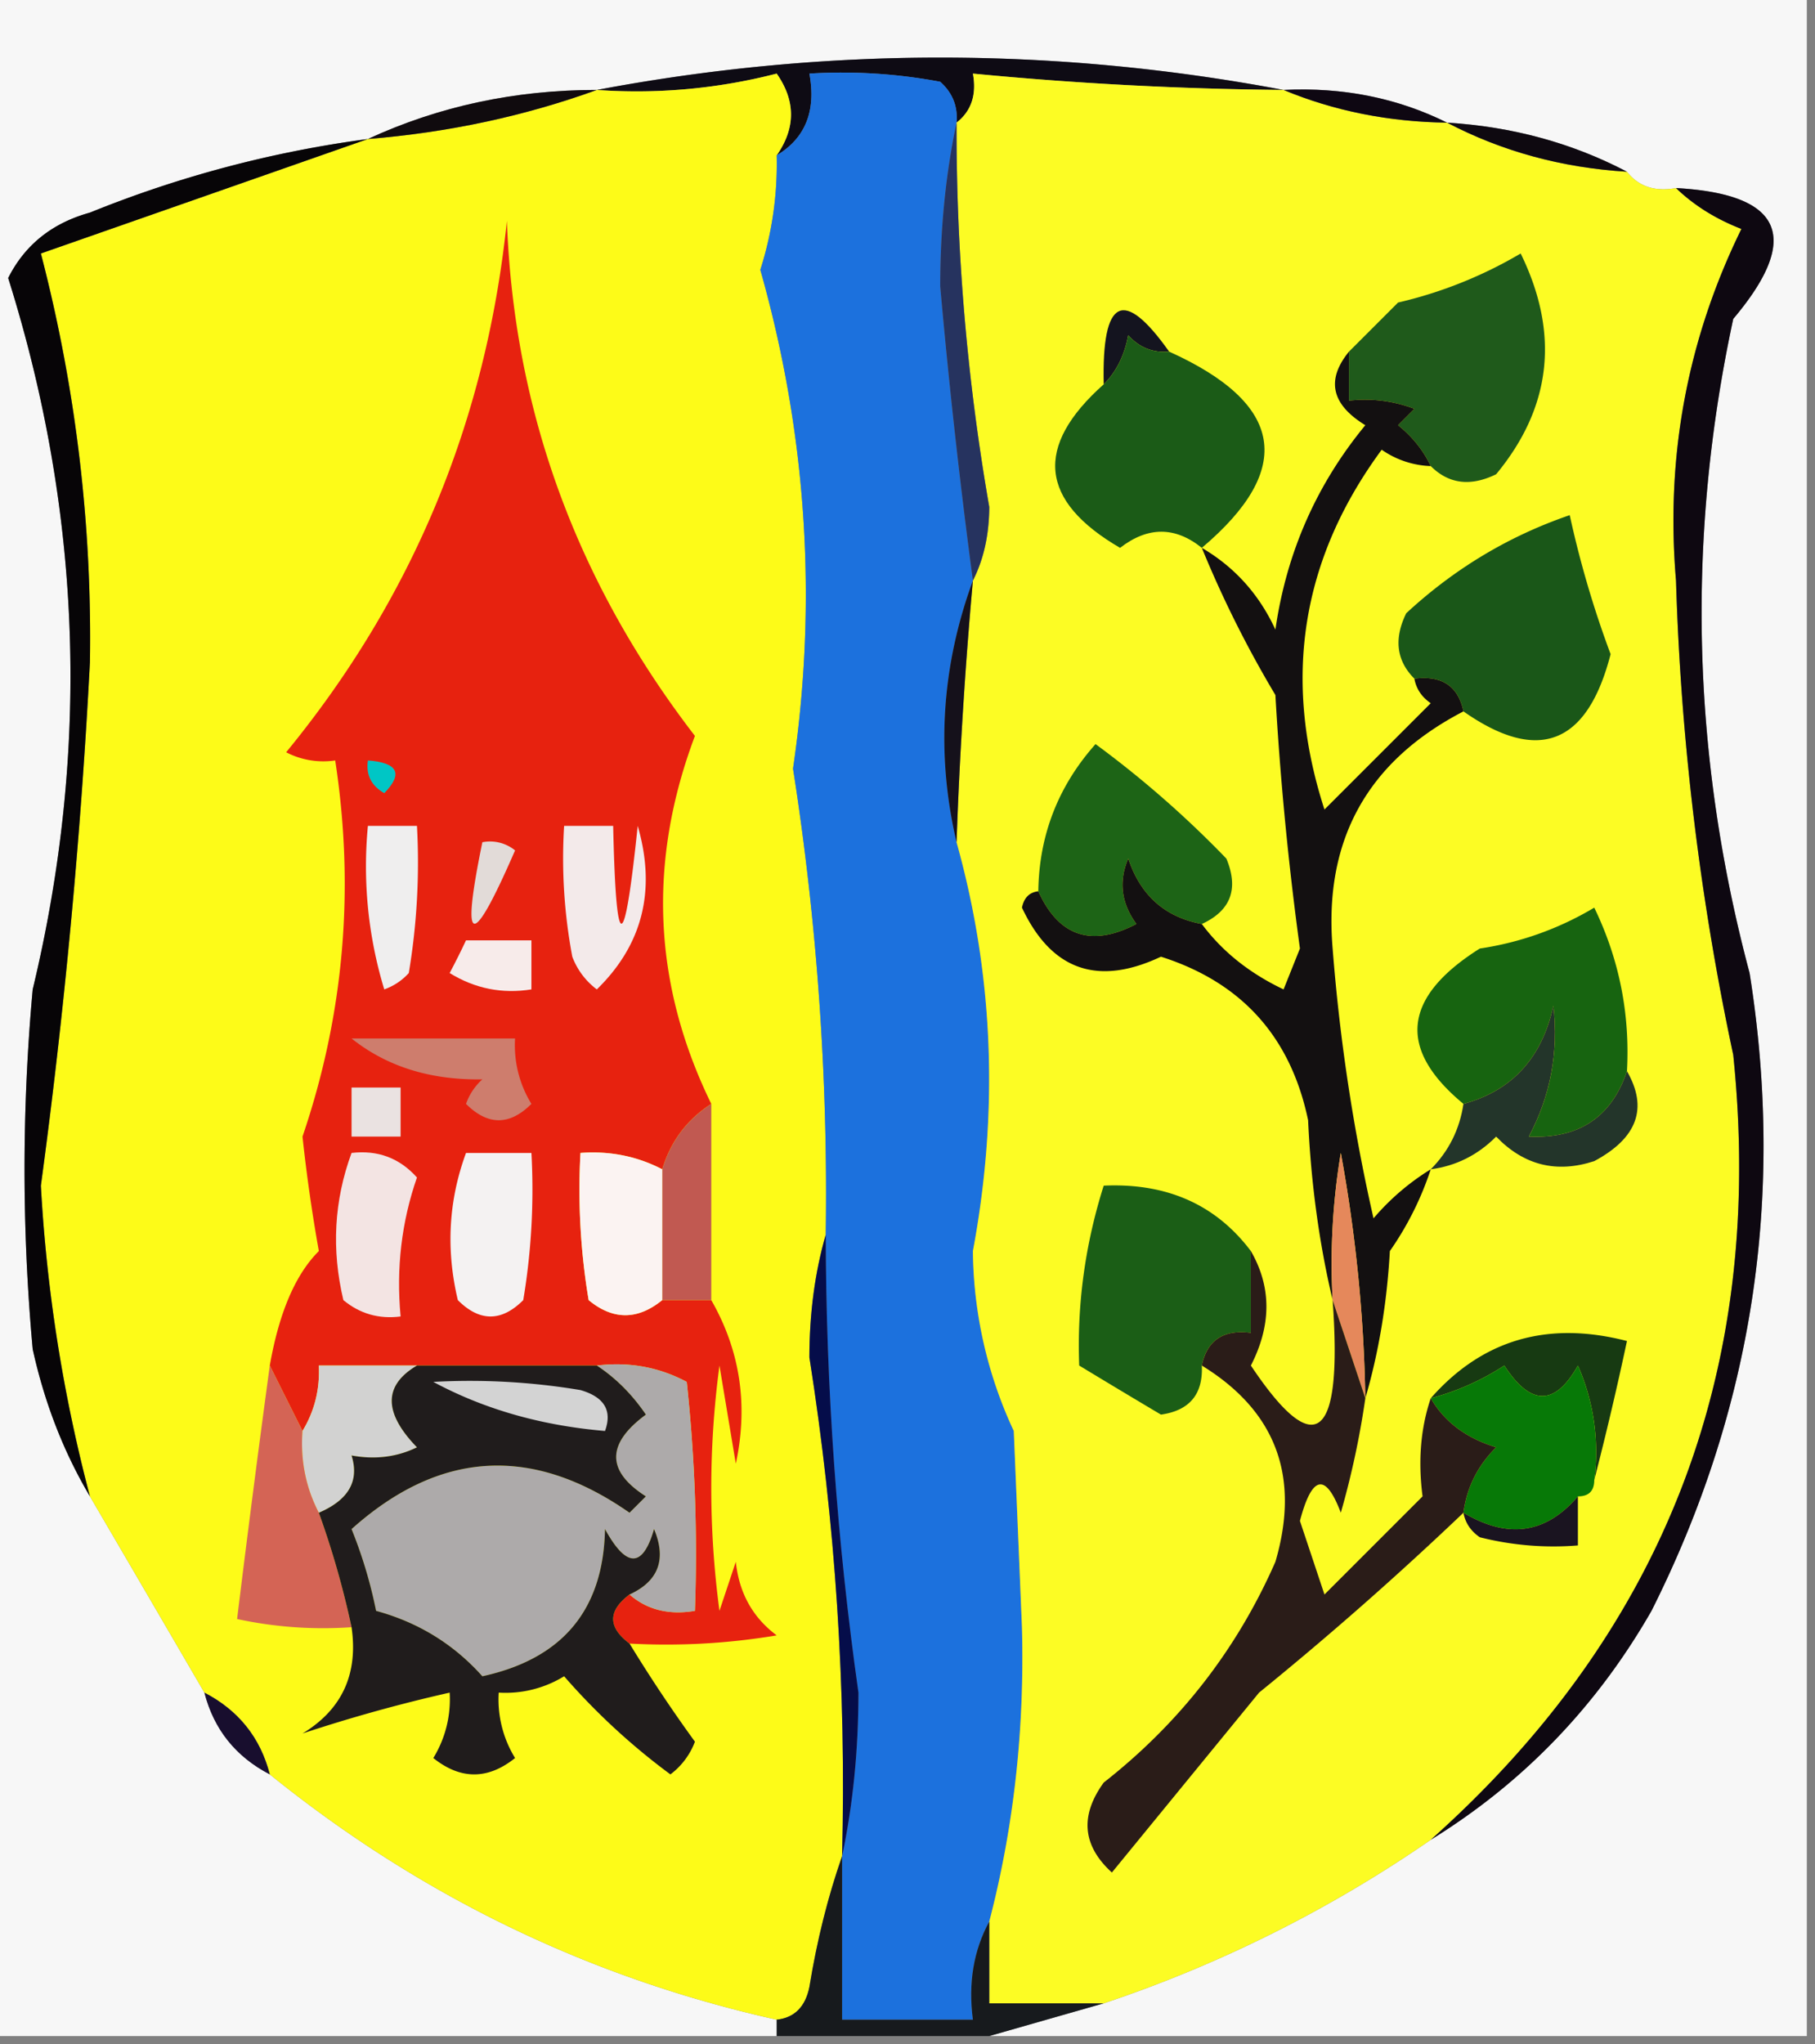 <svg xmlns="http://www.w3.org/2000/svg" width="111" height="125" style="shape-rendering:geometricPrecision;text-rendering:geometricPrecision;image-rendering:optimizeQuality;fill-rule:evenodd;clip-rule:evenodd"><rect width="100%" height="100%" fill="#808080" stroke="none"/><path style="opacity:1" fill="#f7f7f7" d="M-.5-.5h111v125h-50l7-2a79.51 79.51 0 0 0 20-10c5.647-3.482 10.147-8.149 13.5-14 6.179-12.296 8.179-25.296 6-39-3.545-13.297-3.878-26.63-1-40 4.2-4.973 3.033-7.64-3.5-8-1.291.237-2.291-.096-3-1-3.354-1.758-7.021-2.758-11-3-3.044-1.511-6.378-2.178-10-2-14.002-2.638-28.002-2.638-42 0-5-.002-9.667.998-14 3a69.682 69.682 0 0 0-17 4.5c-2.313.64-3.98 1.974-5 4C5.016 31.362 5.516 45.862 2 60.5a121.25 121.25 0 0 0 0 22c.725 3.29 1.892 6.29 3.5 9 2.318 3.965 4.652 7.965 7 12 .58 2.249 1.913 3.915 4 5 9.218 7.443 19.551 12.443 31 15v1h-48V-.5z"/><path style="opacity:1" fill="#0e0b14" d="M78.5 5.5a218.117 218.117 0 0 1-19-1c.237 1.291-.096 2.291-1 3 .086-.996-.248-1.83-1-2.5a32.437 32.437 0 0 0-8-.5c.423 2.281-.244 3.948-2 5 1.166-1.666 1.166-3.333 0-5a34.3 34.3 0 0 1-11 1c13.998-2.638 27.998-2.638 42 0z"/><path style="opacity:1" fill="#fdfb18" d="M47.5 9.5a21.332 21.332 0 0 1-1 7c2.838 10.038 3.505 20.204 2 30.5a168.04 168.04 0 0 1 2 28.5c-.664 2.31-.997 4.81-1 7.5a167.948 167.948 0 0 1 2 30.5c-.869 2.484-1.536 5.151-2 8-.247 1.213-.914 1.88-2 2-11.449-2.557-21.782-7.557-31-15-.58-2.249-1.913-3.915-4-5a6495.147 6495.147 0 0 0-7-12 94.617 94.617 0 0 1-3-19 391.388 391.388 0 0 0 3-32 93.27 93.27 0 0 0-3-25c6.74-2.357 13.407-4.69 20-7 4.912-.398 9.578-1.398 14-3a34.3 34.3 0 0 0 11-1c1.166 1.667 1.166 3.334 0 5z"/><path style="opacity:1" fill="#1c71dd" d="M58.5 7.5c-.665 3.15-.998 6.482-1 10a410.707 410.707 0 0 0 2 18c-1.928 5.267-2.261 10.6-1 16 2.265 8.108 2.599 16.441 1 25 .047 3.855.88 7.521 2.5 11l.5 12c.167 6.24-.5 12.24-2 18-.961 1.765-1.295 3.765-1 6h-8v-10c.665-3.149.998-6.482 1-10a201.855 201.855 0 0 1-2-28 168.04 168.04 0 0 0-2-28.5c1.505-10.296.838-20.462-2-30.5a21.332 21.332 0 0 0 1-7c1.756-1.052 2.423-2.719 2-5a32.437 32.437 0 0 1 8 .5c.752.67 1.086 1.504 1 2.5z"/><path style="opacity:1" fill="#fcfc24" d="M78.5 5.5c3.088 1.285 6.422 1.951 10 2 3.354 1.758 7.021 2.758 11 3 .709.904 1.709 1.237 3 1 1.1 1.059 2.434 1.892 4 2.5-3.312 6.757-4.645 13.924-4 21.5a162.256 162.256 0 0 0 3.5 29c1.983 19.23-4.184 35.23-18.5 48a79.51 79.51 0 0 1-20 10h-7v-5c1.5-5.76 2.167-11.76 2-18l-.5-12a26.542 26.542 0 0 1-2.5-11c1.599-8.559 1.265-16.892-1-25 .187-5.345.52-10.678 1-16 .658-1.293.992-2.793 1-4.5a134.222 134.222 0 0 1-2-23.5c.904-.709 1.237-1.709 1-3 6.315.61 12.649.943 19 1z"/><path style="opacity:1" fill="#0e0712" d="M78.5 5.5c3.622-.178 6.956.489 10 2-3.578-.049-6.912-.715-10-2z"/><path style="opacity:1" fill="#100b0e" d="M36.5 5.5c-4.422 1.602-9.088 2.602-14 3 4.333-2.002 9-3.002 14-3z"/><path style="opacity:1" fill="#0e0910" d="M88.5 7.5c3.979.242 7.646 1.242 11 3-3.979-.242-7.646-1.242-11-3z"/><path style="opacity:1" fill="#14141f" d="M71.5 21.5c-.996.086-1.83-.248-2.5-1-.232 1.238-.732 2.238-1.5 3-.123-5.274 1.21-5.941 4-2z"/><path style="opacity:1" fill="#1f5a1b" d="M87.5 28.5c-.453-.958-1.12-1.792-2-2.5l1-1a8.434 8.434 0 0 0-4-.5v-3l3-3a26.551 26.551 0 0 0 7.5-3c2.394 4.895 1.894 9.395-1.5 13.5-1.566.765-2.9.598-4-.5z"/><path style="opacity:1" fill="#0e0811" d="M102.5 11.5c6.533.36 7.7 3.027 3.5 8-2.878 13.37-2.545 26.703 1 40 2.179 13.704.179 26.704-6 39-3.353 5.851-7.853 10.518-13.5 14 14.316-12.77 20.483-28.77 18.5-48a162.256 162.256 0 0 1-3.5-29c-.645-7.576.688-14.743 4-21.5-1.566-.608-2.9-1.441-4-2.5z"/><path style="opacity:1" fill="#1b5b17" d="M71.5 21.5c7.04 3.177 7.707 7.177 2 12-1.635-1.315-3.301-1.315-5 0-4.933-2.87-5.266-6.203-1-10 .768-.762 1.268-1.762 1.5-3 .67.752 1.504 1.086 2.5 1z"/><path style="opacity:1" fill="#e7220f" d="M43.5 67.5c-1.478.948-2.478 2.28-3 4-1.542-.8-3.209-1.134-5-1a40.936 40.936 0 0 0 .5 9c1.49 1.228 2.99 1.228 4.5 0h3c1.769 3.092 2.269 6.425 1.5 10l-1-6c-.667 5-.667 10 0 15l1-3c.2 1.903 1.032 3.403 2.5 4.5a40.911 40.911 0 0 1-9 .5c-1.333-1-1.333-2 0-3 1.068.934 2.401 1.268 4 1 .166-4.678 0-9.345-.5-14-1.7-.906-3.533-1.24-5.5-1h-17c.067 1.459-.266 2.792-1 4l-2-4c.567-3.237 1.567-5.57 3-7a100.802 100.802 0 0 1-1-7c2.54-7.461 3.206-15.128 2-23a4.932 4.932 0 0 1-3-.5c7.735-9.43 12.235-20.263 13.5-32.5.424 11.593 4.257 22.093 11.5 31.5-2.898 7.7-2.565 15.2 1 22.5z"/><path style="opacity:1" fill="#26335f" d="M58.5 7.5c-.023 7.89.644 15.723 2 23.5-.008 1.707-.342 3.207-1 4.5a410.707 410.707 0 0 1-2-18c.002-3.518.335-6.85 1-10z"/><path style="opacity:1" fill="#070507" d="M22.5 8.5c-6.593 2.31-13.26 4.643-20 7a93.27 93.27 0 0 1 3 25 391.388 391.388 0 0 1-3 32 94.617 94.617 0 0 0 3 19c-1.608-2.71-2.775-5.71-3.5-9a121.25 121.25 0 0 1 0-22C5.516 45.862 5.016 31.362.5 17c1.02-2.026 2.687-3.36 5-4a69.682 69.682 0 0 1 17-4.5z"/><path style="opacity:1" fill="#1a5718" d="M89.5 43.5c-.321-1.548-1.321-2.215-3-2-1.098-1.1-1.265-2.434-.5-4 2.942-2.725 6.275-4.725 10-6a62.103 62.103 0 0 0 2.5 8.5c-1.426 5.538-4.426 6.705-9 3.5z"/><path style="opacity:1" fill="#15111b" d="M59.5 35.5a291.011 291.011 0 0 0-1 16c-1.261-5.4-.928-10.733 1-16z"/><path style="opacity:1" fill="#00c6c5" d="M22.5 46.5c1.837.14 2.17.806 1 2-.797-.457-1.13-1.124-1-2z"/><path style="opacity:1" fill="#1d6416" d="M73.5 56.5c-2.252-.416-3.752-1.749-4.5-4-.595 1.399-.428 2.732.5 4-2.746 1.433-4.746.767-6-2 .047-3.428 1.213-6.428 3.5-9a62.748 62.748 0 0 1 8 7c.773 1.852.273 3.186-1.5 4z"/><path style="opacity:1" fill="#131011" d="M82.5 21.5v3a8.434 8.434 0 0 1 4 .5l-1 1c.88.708 1.547 1.542 2 2.5a5.576 5.576 0 0 1-3-1c-4.92 6.68-6.087 14.013-3.5 22l6.5-6.5c-.556-.383-.89-.883-1-1.5 1.679-.215 2.679.452 3 2-5.89 3.057-8.557 7.89-8 14.5A114.201 114.201 0 0 0 84 74.5a14.692 14.692 0 0 1 3.5-3 19.16 19.16 0 0 1-2.5 5c-.18 3.195-.68 6.195-1.5 9a91.69 91.69 0 0 0-1.5-15 40.936 40.936 0 0 0-.5 9c-.823-3.477-1.323-7.144-1.5-11-1.063-5.097-4.063-8.43-9-10-3.871 1.826-6.704.826-8.5-3 .124-.607.457-.94 1-1 1.254 2.767 3.254 3.433 6 2-.928-1.268-1.095-2.601-.5-4 .748 2.251 2.248 3.584 4.5 4 1.247 1.678 2.914 3.011 5 4l1-2.5A197.47 197.47 0 0 1 78 42.5a67.26 67.26 0 0 1-4.5-9c2.004 1.173 3.504 2.84 4.5 5 .677-4.705 2.51-8.872 5.5-12.5-2.079-1.27-2.412-2.77-1-4.5z"/><path style="opacity:1" fill="#efeeee" d="M22.5 50.5h3a40.936 40.936 0 0 1-.5 9c-.414.457-.914.79-1.5 1a25.87 25.87 0 0 1-1-10z"/><path style="opacity:1" fill="#f3eaea" d="M34.5 50.5h3c.174 7.973.674 7.973 1.5 0 1.138 3.93.305 7.264-2.5 10a4.452 4.452 0 0 1-1.5-2 32.437 32.437 0 0 1-.5-8z"/><path style="opacity:1" fill="#e2dbd8" d="M29.5 51.5a2.428 2.428 0 0 1 2 .5c-2.666 6.139-3.332 5.972-2-.5z"/><path style="opacity:1" fill="#f7ebea" d="M28.5 57.5h4v3c-1.788.285-3.455-.048-5-1 .363-.684.696-1.35 1-2z"/><path style="opacity:1" fill="#176410" d="M99.5 65.5c-.946 2.813-2.946 4.146-6 4 1.326-2.501 1.826-5.168 1.5-8-.697 3.192-2.53 5.192-5.5 6-4.059-3.355-3.725-6.521 1-9.5a19.054 19.054 0 0 0 7-2.5c1.526 3.154 2.192 6.487 2 10z"/><path style="opacity:1" fill="#ce7d6d" d="M21.5 63.5h10a6.845 6.845 0 0 0 1 4c-1.333 1.333-2.667 1.333-4 0a3.646 3.646 0 0 1 1-1.5c-3.175.053-5.842-.78-8-2.5z"/><path style="opacity:1" fill="#eae2e1" d="M21.5 66.5h3v3h-3v-3z"/><path style="opacity:1" fill="#c15951" d="M43.5 67.5v12h-3v-8c.522-1.72 1.522-3.052 3-4z"/><path style="opacity:1" fill="#23352a" d="M99.5 65.5c1.303 2.257.636 4.09-2 5.5-2.309.756-4.309.256-6-1.5-1.122 1.13-2.456 1.797-4 2 1.1-1.105 1.767-2.438 2-4 2.97-.808 4.803-2.808 5.5-6 .326 2.832-.174 5.499-1.5 8 3.054.146 5.054-1.187 6-4z"/><path style="opacity:1" fill="#f4f2f2" d="M28.5 70.5h4a40.936 40.936 0 0 1-.5 9c-1.333 1.333-2.667 1.333-4 0-.736-3.092-.57-6.092.5-9z"/><path style="opacity:1" fill="#fbf3f2" d="M40.5 71.5v8c-1.51 1.228-3.01 1.228-4.5 0a40.936 40.936 0 0 1-.5-9c1.791-.134 3.458.2 5 1z"/><path style="opacity:1" fill="#f3e4e3" d="M21.5 70.5c1.603-.188 2.937.312 4 1.5-.944 2.72-1.277 5.552-1 8.5-1.322.17-2.489-.163-3.5-1-.736-3.092-.57-6.092.5-9z"/><path style="opacity:1" fill="#1b5e16" d="M76.5 76.5v5c-1.679-.215-2.679.452-3 2 .082 1.752-.75 2.752-2.5 3a673.63 673.63 0 0 1-5-3c-.14-3.734.36-7.4 1.5-11 3.86-.174 6.86 1.16 9 4z"/><path style="opacity:1" fill="#e5885b" d="m83.5 85.5-2-6a40.936 40.936 0 0 1 .5-9 91.69 91.69 0 0 1 1.5 15z"/><path style="opacity:1" fill="#d2d2d1" d="M25.5 83.5c-2.054 1.212-2.054 2.879 0 5-1.216.596-2.55.763-4 .5.489 1.552-.178 2.719-2 3.5-.8-1.542-1.134-3.209-1-5 .734-1.208 1.067-2.541 1-4h6z"/><path style="opacity:1" fill="#173a12" d="M97.5 90.5a13.117 13.117 0 0 0-1-7c-1.394 2.484-2.894 2.484-4.5 0a15.416 15.416 0 0 1-4.5 2c3.156-3.586 7.156-4.753 12-3.5a206.168 206.168 0 0 1-2 8.5z"/><path style="opacity:1" fill="#077907" d="M97.5 90.5c0 .667-.333 1-1 1-1.951 2.292-4.284 2.625-7 1 .203-1.544.87-2.878 2-4-1.832-.557-3.165-1.557-4-3a15.416 15.416 0 0 0 4.5-2c1.606 2.484 3.106 2.484 4.5 0a13.117 13.117 0 0 1 1 7z"/><path style="opacity:1" fill="#d46455" d="m16.5 83.5 2 4c-.134 1.791.2 3.458 1 5a54.285 54.285 0 0 1 2 7 24.939 24.939 0 0 1-7-.5c.645-5.267 1.312-10.433 2-15.5z"/><path style="opacity:1" fill="#adaaaa" d="M36.5 83.5c1.967-.24 3.8.094 5.5 1 .5 4.655.666 9.322.5 14-1.599.268-2.932-.066-4-1 1.773-.814 2.273-2.148 1.5-4-.691 2.391-1.691 2.391-3 0-.093 4.932-2.593 7.932-7.5 9-1.75-1.961-3.917-3.294-6.5-4a28.04 28.04 0 0 0-1.5-5c5.386-4.82 11.053-5.153 17-1l1-1c-2.422-1.548-2.422-3.215 0-5-.84-1.235-1.84-2.235-3-3z"/><path style="opacity:1" fill="#2a1c18" d="M76.5 76.5c1.266 2.194 1.266 4.528 0 7 3.952 5.91 5.618 4.576 5-4l2 6a52.55 52.55 0 0 1-1.5 7c-.93-2.466-1.763-2.3-2.5.5l1.5 4.5 6-6c-.284-2.18-.117-4.18.5-6 .835 1.443 2.168 2.443 4 3-1.13 1.122-1.797 2.456-2 4a209.74 209.74 0 0 1-12.5 11l-9 11c-1.801-1.638-1.968-3.472-.5-5.5 4.65-3.645 8.15-8.145 10.5-13.5 1.53-5.217.03-9.217-4.5-12 .321-1.548 1.321-2.215 3-2v-5z"/><path style="opacity:1" fill="#050d4a" d="M50.5 75.5c.018 9.395.685 18.728 2 28-.002 3.518-.335 6.851-1 10 .26-10.243-.407-20.41-2-30.5.003-2.69.336-5.19 1-7.5z"/><path style="opacity:1" fill="#1a1420" d="M96.5 91.5v3a18.436 18.436 0 0 1-6-.5c-.556-.383-.89-.883-1-1.5 2.716 1.625 5.049 1.292 7-1z"/><path style="opacity:1" fill="#201c1c" d="M25.5 83.5h11c1.16.765 2.16 1.765 3 3-2.422 1.785-2.422 3.452 0 5l-1 1c-5.947-4.153-11.614-3.82-17 1a28.04 28.04 0 0 1 1.5 5c2.583.706 4.75 2.039 6.5 4 4.907-1.068 7.407-4.068 7.5-9 1.309 2.391 2.309 2.391 3 0 .773 1.852.273 3.186-1.5 4-1.333 1-1.333 2 0 3a89.557 89.557 0 0 0 4 6 4.451 4.451 0 0 1-1.5 2 40.512 40.512 0 0 1-6.5-6 6.845 6.845 0 0 1-4 1 6.846 6.846 0 0 0 1 4c-1.667 1.333-3.333 1.333-5 0a6.846 6.846 0 0 0 1-4 95.618 95.618 0 0 0-9 2.5c2.415-1.465 3.415-3.632 3-6.5a54.285 54.285 0 0 0-2-7c1.822-.781 2.489-1.948 2-3.5 1.45.263 2.784.096 4-.5-2.054-2.121-2.054-3.788 0-5z"/><path style="opacity:1" fill="#d3d3d3" d="M26.5 84.5a40.936 40.936 0 0 1 9 .5c1.456.423 1.956 1.256 1.5 2.5-3.892-.329-7.392-1.329-10.5-3z"/><path style="opacity:1" fill="#180e2e" d="M12.5 103.5c2.087 1.085 3.42 2.751 4 5-2.087-1.085-3.42-2.751-4-5z"/><path style="opacity:1" fill="#171a1d" d="M51.5 113.5v10h8c-.295-2.235.039-4.235 1-6v5h7l-7 2h-13v-1c1.086-.12 1.753-.787 2-2 .464-2.849 1.131-5.516 2-8z"/></svg>